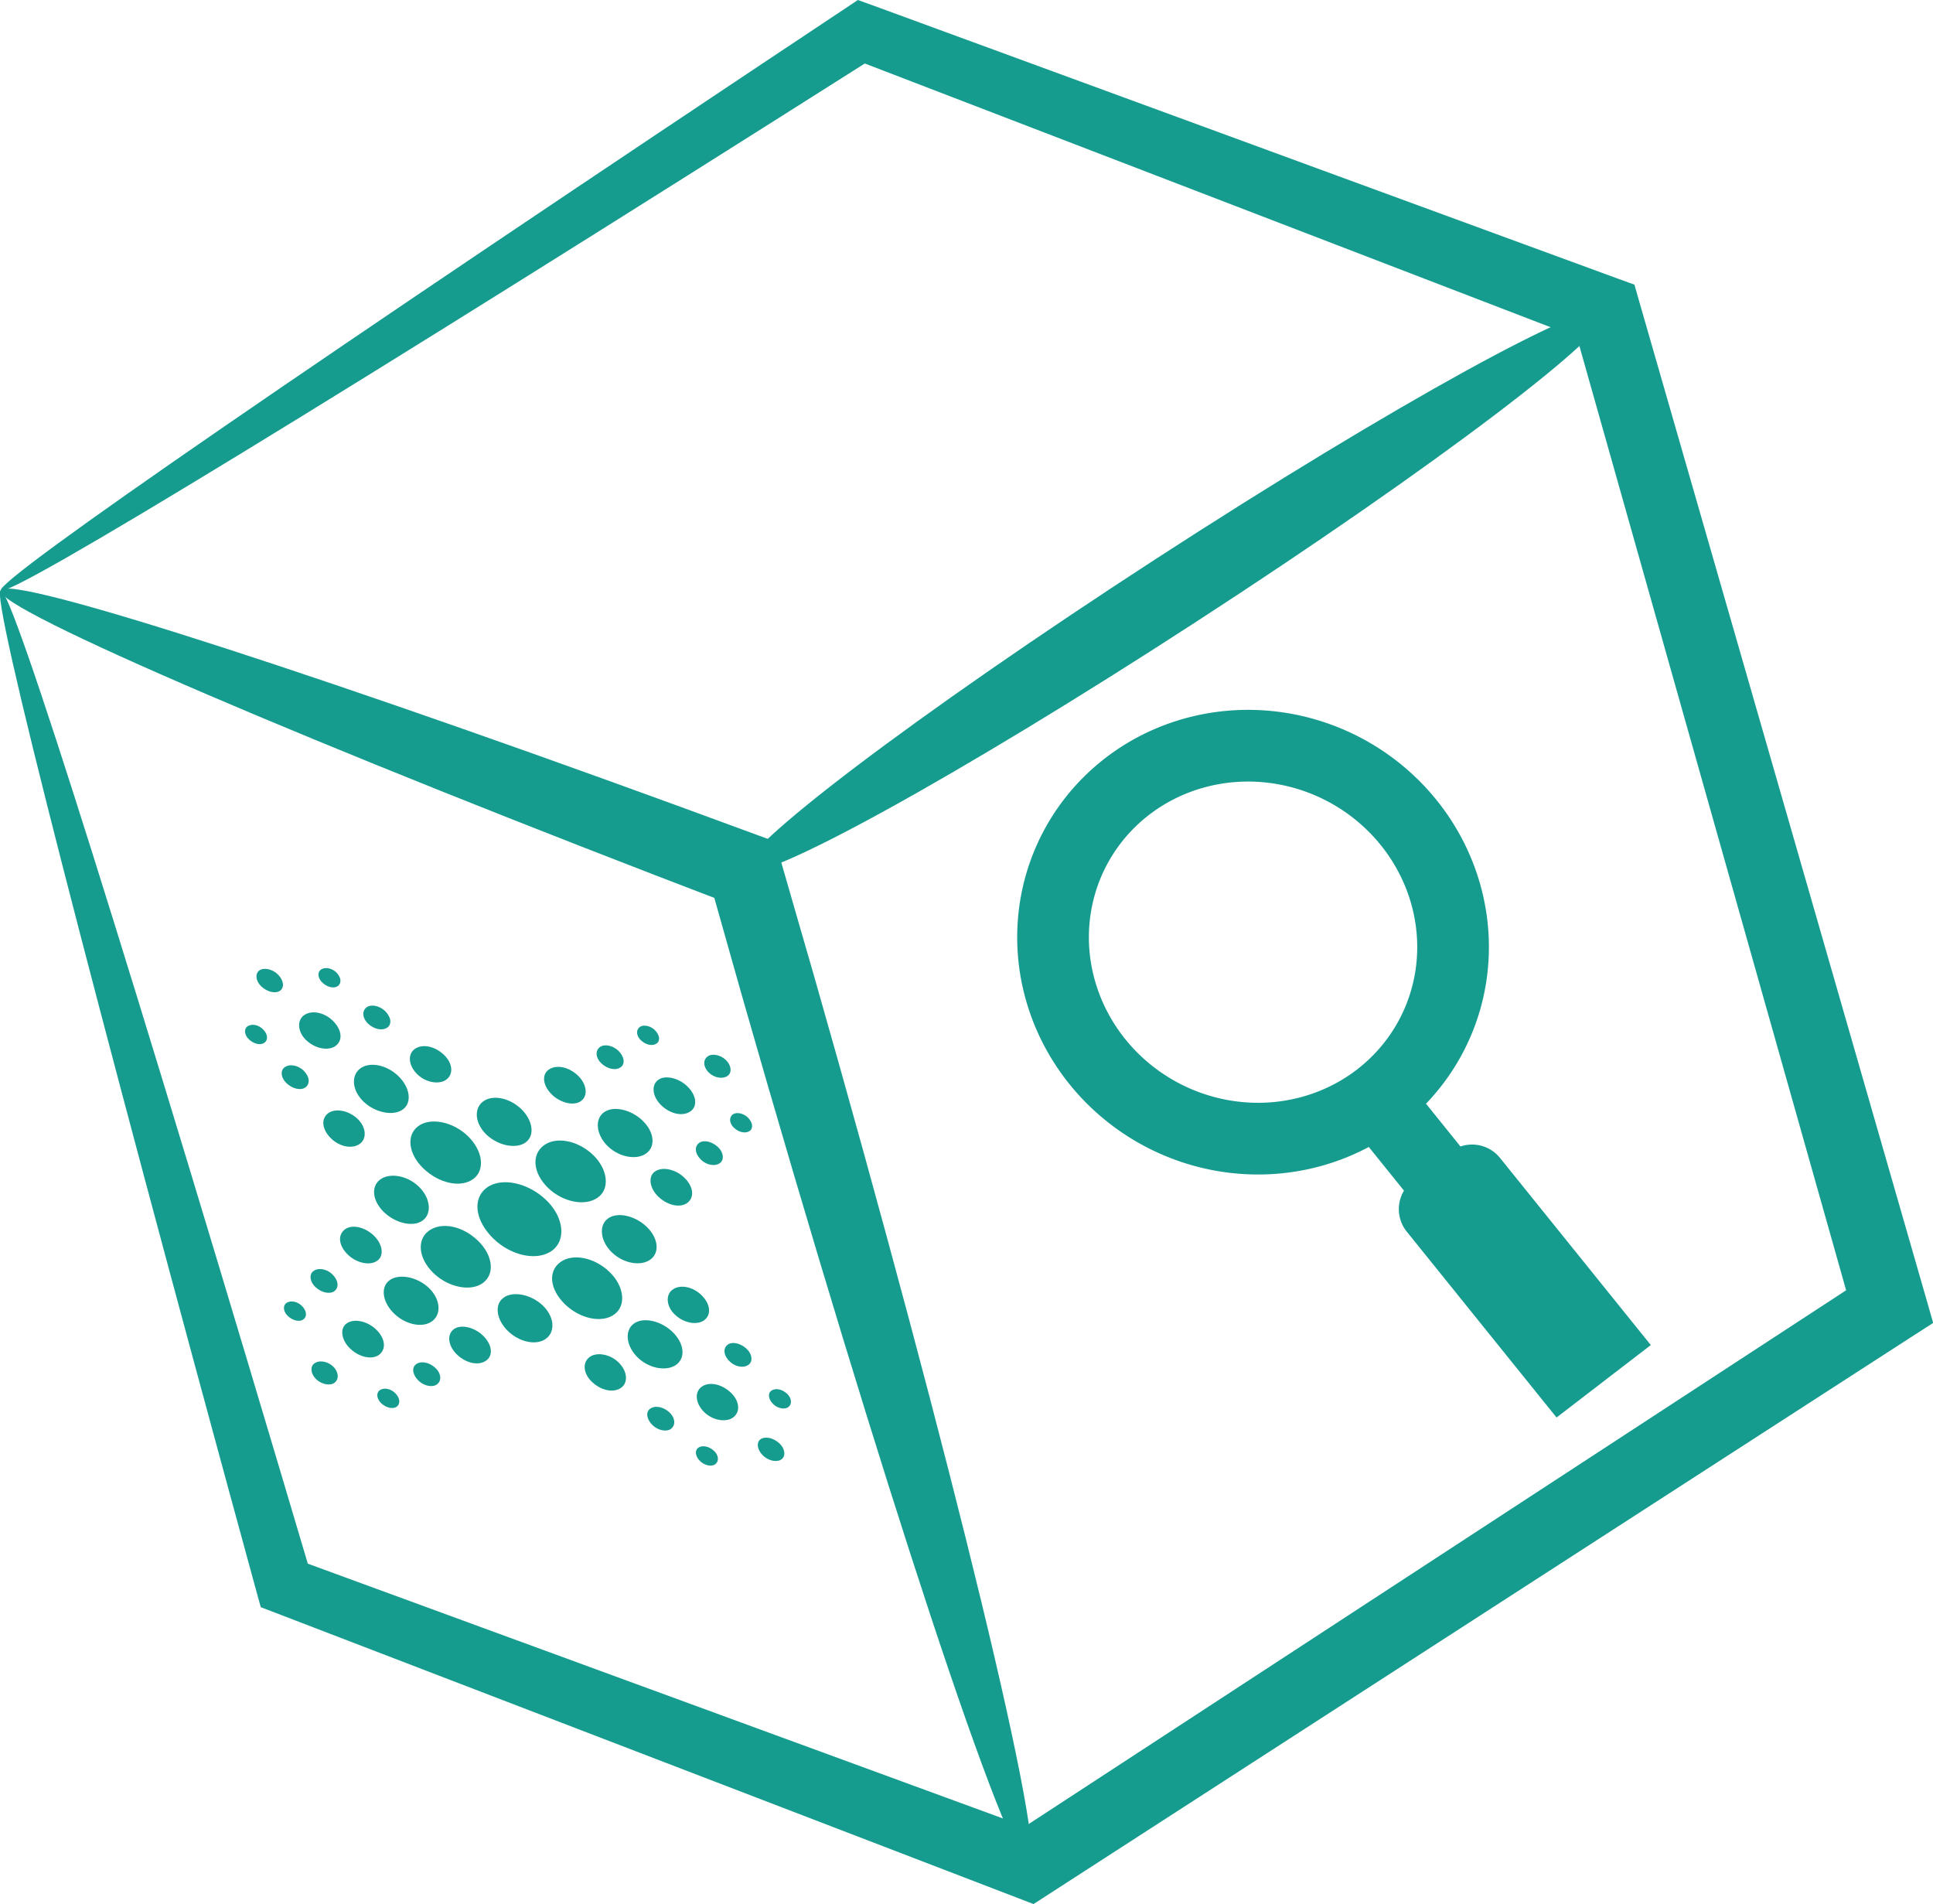 <svg xmlns="http://www.w3.org/2000/svg" xmlns:svg="http://www.w3.org/2000/svg" id="svg67176" width="53.908" height="53.096" version="1.1" viewBox="0 0 14.263 14.048"><g id="layer1" transform="translate(-98.98,-120.701)"><path style="fill:#169c8f;fill-opacity:1;fill-rule:nonzero;stroke:none;stroke-width:.035" id="path234" d="m 98.986,125.058 c -0.023,-0.036 0.57,-0.468 1.652,-1.213 1.081,-0.744 2.652,-1.801 4.585,-3.086 l 0.087,-0.058 0.103,0.037 c 1.617,0.593 3.481,1.276 5.506,2.019 l 0.121,0.044 0.036,0.126 c 0.651,2.261 1.365,4.742 2.112,7.337 l 1.9e-4,4.7e-4 0.056,0.196 -0.171,0.11 c -2.245,1.45 -4.392,2.837 -6.357,4.106 l -0.11,0.071 -0.12,-0.046 c -2.021,-0.776 -3.868,-1.486 -5.48,-2.105 l -0.102,-0.039 -0.028,-0.101 c -0.619,-2.262 -1.112,-4.107 -1.44,-5.389 -0.328,-1.281 -0.491,-2 -0.451,-2.012 0.041,-0.012 0.282,0.685 0.679,1.947 0.397,1.262 0.951,3.089 1.618,5.338 -0.041,-0.045 -0.083,-0.09 -0.129,-0.14 1.621,0.594 3.479,1.275 5.512,2.02 -0.076,0.008 -0.152,0.017 -0.23,0.025 1.959,-1.279 4.099,-2.676 6.337,-4.137 -0.038,0.102 -0.076,0.202 -0.115,0.307 l -6e-5,-7.8e-4 c -0.734,-2.598 -1.436,-5.083 -2.076,-7.348 0.055,0.059 0.109,0.118 0.157,0.17 -2.013,-0.774 -3.866,-1.486 -5.475,-2.105 0.066,-0.007 0.132,-0.014 0.189,-0.02 -1.96,1.242 -3.565,2.246 -4.686,2.93 -1.121,0.684 -1.757,1.049 -1.781,1.014"/><path style="fill:#169c8f;fill-opacity:1;fill-rule:nonzero;stroke:none;stroke-width:.035" id="path236" d="m 106.575,134.463 c -0.146,0.042 -1.095,-2.831 -2.12,-6.415 -0.082,-0.292 -0.164,-0.58 -0.241,-0.853 0.057,0.061 0.112,0.121 0.167,0.18 -3.097,-1.182 -5.444,-2.186 -5.395,-2.318 0.049,-0.131 2.477,0.657 5.587,1.806 l 0.128,0.047 0.038,0.133 c 0.079,0.273 0.161,0.56 0.246,0.852 1.024,3.585 1.736,6.525 1.589,6.567"/><path style="fill:#169c8f;fill-opacity:1;fill-rule:nonzero;stroke:none;stroke-width:.035" id="path238" d="m 104.477,127.12 c -0.083,-0.128 1.272,-1.154 3.026,-2.292 1.754,-1.138 3.243,-1.957 3.326,-1.83 0.083,0.128 -1.271,1.154 -3.026,2.292 -1.753,1.138 -3.243,1.957 -3.326,1.829"/><path id="path63874" fill="none" stroke="#000" stroke-linecap="round" stroke-width="1.3" d="m 109.159,128.797 a 1.485,1.44 27.006 1 0 -0.021,0.016 l 1.457,1.808 m -0.753,-1.212 0.943,1.17 -0.276,0.212 -0.943,-1.17" style="fill:none;fill-opacity:1;stroke:#169c8f;stroke-width:.529;stroke-miterlimit:4;stroke-dasharray:none;stroke-opacity:1"/><g id="g37580-1" transform="matrix(0.023,0.004,0.003,0.02,107.112,120.583)"><g id="SvgjsG2698-7" fill="url(#SvgjsLinearGradient2702)" featurekey="hmhgWD-0" transform="matrix(1.814,0,0,1.814,-343.8,414.676)" style="fill:#169c8f;fill-opacity:1"><g id="g100-2" style="fill:#169c8f;fill-opacity:1"><path id="path6-4" d="m 42.817,43.713 c -2.543,2.415 -6.376,2.188 -8.789,-0.364 -2.29,-2.409 -2.315,-6.254 0.228,-8.663 2.423,-2.289 6.376,-2.188 8.671,0.229 2.416,2.544 2.304,6.503 -0.11,8.798 m 21.948,23.136 c -2.54,2.409 -6.379,2.181 -8.68,-0.233 -2.404,-2.546 -2.302,-6.248 0.239,-8.669 2.414,-2.29 6.253,-2.312 8.662,0.228 2.296,2.42 2.194,6.378 -0.221,8.674" style="fill:#169c8f;fill-opacity:1"/><path id="path8-1" d="m 55.196,55.787 c -3.024,2.871 -7.598,2.592 -10.315,-0.273 -2.876,-3.023 -2.888,-7.592 0.131,-10.457 2.871,-2.728 7.586,-2.603 10.446,0.422 2.729,2.876 2.603,7.581 -0.262,10.308" style="fill:#169c8f;fill-opacity:1"/><path id="path10-6" d="m 32.499,54.221 c -1.902,1.801 -5,1.607 -6.809,-0.301 -1.809,-1.914 -1.726,-4.882 0.185,-6.688 1.905,-1.811 4.998,-1.856 6.806,0.052 1.812,1.907 1.729,5.126 -0.182,6.937" style="fill:#169c8f;fill-opacity:1"/><path id="path12-5" d="m 51.665,74.429 c -1.902,1.812 -4.875,1.731 -6.681,-0.171 -1.814,-1.907 -1.854,-5.012 0.057,-6.817 1.902,-1.816 5.126,-1.72 6.932,0.183 1.81,1.907 1.6,5 -0.308,6.805" style="fill:#169c8f;fill-opacity:1"/><g id="g32-7" style="fill:#169c8f;fill-opacity:1"><path id="path14-8" d="m 27.892,15.099 c -0.84,-0.883 -0.803,-2.37 0.213,-3.338 0.889,-0.843 2.375,-0.809 3.224,0.08 0.966,1.025 0.929,2.5 0.032,3.349 -1.012,0.968 -2.498,0.928 -3.469,-0.091" style="fill:#169c8f;fill-opacity:1"/><path id="path16-5" d="m 11.468,30.494 c -0.843,-0.889 -0.8,-2.364 0.088,-3.213 1.022,-0.969 2.5,-0.928 3.349,-0.045 0.962,1.02 0.925,2.506 -0.094,3.474 -0.891,0.843 -2.377,0.81 -3.343,-0.216" style="fill:#169c8f;fill-opacity:1"/><path id="path18-8-9" d="M 5.85,22.719 C 5.161,21.996 5.195,20.789 5.915,20.1 6.747,19.308 7.957,19.336 8.644,20.071 9.433,20.897 9.398,22.099 8.567,22.885 7.846,23.574 6.636,23.551 5.85,22.719" style="fill:#169c8f;fill-opacity:1"/><path id="path20-2" d="M 20.732,8.207 C 20.04,7.478 20.074,6.276 20.8,5.581 21.626,4.795 22.836,4.83 23.525,5.553 24.311,6.385 24.277,7.592 23.448,8.378 22.726,9.067 21.516,9.039 20.732,8.207" style="fill:#169c8f;fill-opacity:1"/><path id="path22-7" d="M 9.529,11.208 C 8.683,10.314 8.726,8.827 9.609,7.979 c 0.889,-0.837 2.381,-0.797 3.232,0.097 0.954,1.008 0.915,2.5 0.026,3.343 -0.889,0.843 -2.375,0.798 -3.338,-0.211" style="fill:#169c8f;fill-opacity:1"/><path id="path24-1-3" d="m 35.521,23.949 c -1.449,-1.521 -1.256,-3.867 0.146,-5.194 1.523,-1.446 3.748,-1.39 5.194,0.132 1.327,1.406 1.267,3.633 -0.25,5.074 -1.405,1.338 -3.76,1.395 -5.09,-0.012" style="fill:#169c8f;fill-opacity:1"/><path id="path26-6" d="m 18.106,40.467 c -1.444,-1.521 -1.384,-3.754 0.137,-5.195 1.401,-1.32 3.753,-1.389 5.2,0.137 1.324,1.402 1.145,3.754 -0.256,5.075 -1.526,1.446 -3.753,1.389 -5.081,-0.017" style="fill:#169c8f;fill-opacity:1"/><path id="path28-4" d="m 16.221,20.811 c -1.327,-1.4 -1.139,-3.753 0.253,-5.08 1.527,-1.446 3.756,-1.384 5.081,0.018 1.453,1.521 1.396,3.753 -0.134,5.199 -1.398,1.327 -3.75,1.39 -5.2,-0.137" style="fill:#169c8f;fill-opacity:1"/><path id="path30-7" d="m 24.976,31.57 c -1.8,-1.902 -1.598,-4.99 0.305,-6.807 1.917,-1.811 4.89,-1.726 6.692,0.183 1.811,1.902 1.856,5.001 -0.057,6.812 -1.909,1.811 -5.126,1.721 -6.94,-0.188" style="fill:#169c8f;fill-opacity:1"/></g><g id="g52-9" style="fill:#169c8f;fill-opacity:1"><path id="path34-7" d="m 84.46,72.595 c 0.871,0.866 2.357,0.854 3.337,-0.142 0.866,-0.872 0.854,-2.358 -0.017,-3.219 -1.003,-0.985 -2.478,-0.979 -3.344,-0.103 -0.979,0.992 -0.979,2.473 0.024,3.464" style="fill:#169c8f;fill-opacity:1"/><path id="path36-0-2" d="m 68.717,88.696 c 0.878,0.86 2.358,0.854 3.225,-0.017 0.99,-1.003 0.979,-2.483 0.113,-3.35 -1.002,-0.979 -2.494,-0.968 -3.475,0.023 -0.865,0.873 -0.853,2.359 0.137,3.344" style="fill:#169c8f;fill-opacity:1"/><path id="path38-2" d="m 76.378,94.478 c 0.712,0.7 1.919,0.694 2.626,-0.012 0.809,-0.809 0.797,-2.021 0.085,-2.723 -0.814,-0.803 -2.021,-0.803 -2.831,0.012 -0.695,0.712 -0.695,1.92 0.12,2.723" style="fill:#169c8f;fill-opacity:1"/><path id="path40-1" d="m 91.197,79.908 c 0.712,0.695 1.926,0.695 2.626,-0.022 0.809,-0.81 0.798,-2.022 0.091,-2.723 -0.814,-0.809 -2.027,-0.798 -2.83,0.022 -0.701,0.707 -0.701,1.92 0.113,2.723" style="fill:#169c8f;fill-opacity:1"/><path id="path42-3-6" d="m 87.957,91.043 c 0.883,0.854 2.369,0.849 3.234,-0.022 0.86,-0.866 0.854,-2.364 -0.022,-3.224 -0.991,-0.98 -2.483,-0.975 -3.349,-0.103 -0.86,0.871 -0.842,2.364 0.137,3.349" style="fill:#169c8f;fill-opacity:1"/><path id="path44-3" d="m 75.769,64.786 c 1.486,1.481 3.839,1.339 5.194,-0.028 1.48,-1.492 1.469,-3.719 -0.023,-5.194 -1.378,-1.361 -3.604,-1.35 -5.08,0.143 -1.356,1.372 -1.47,3.73 -0.091,5.079" style="fill:#169c8f;fill-opacity:1"/><path id="path46-0" d="m 58.887,81.856 c 1.492,1.48 3.719,1.464 5.206,-0.029 1.35,-1.378 1.458,-3.719 -0.034,-5.199 -1.379,-1.355 -3.726,-1.23 -5.081,0.147 -1.469,1.498 -1.458,3.726 -0.091,5.081" style="fill:#169c8f;fill-opacity:1"/><path id="path48-2" d="m 78.508,84.146 c 1.367,1.361 3.725,1.219 5.075,-0.147 1.486,-1.504 1.469,-3.726 0.097,-5.081 -1.492,-1.475 -3.726,-1.47 -5.2,0.028 -1.362,1.366 -1.47,3.73 0.028,5.2" style="fill:#169c8f;fill-opacity:1"/><path id="path50-1" d="m 67.92,75.164 c 1.868,1.851 4.967,1.708 6.823,-0.16 1.846,-1.868 1.822,-4.841 -0.046,-6.691 -1.868,-1.852 -4.966,-1.96 -6.812,-0.086 -1.856,1.874 -1.833,5.091 0.035,6.937" style="fill:#169c8f;fill-opacity:1"/></g><path id="path54-0-5" d="m 53.373,34.127 c 1.88,-1.84 1.8,-4.943 -0.034,-6.817 -1.845,-1.88 -4.812,-1.913 -6.692,-0.073 -1.882,1.834 -2.042,4.926 -0.205,6.806 1.84,1.879 5.063,1.918 6.931,0.084" style="fill:#169c8f;fill-opacity:1"/><path id="path56-6" d="m 72.841,54.051 c 1.88,-1.834 1.919,-4.812 0.091,-6.688 -1.845,-1.885 -4.943,-2.039 -6.823,-0.205 -1.879,1.834 -1.913,5.059 -0.079,6.938 1.833,1.88 4.931,1.795 6.811,-0.045" style="fill:#169c8f;fill-opacity:1"/><path id="path58-5" d="m 56.176,42.927 c -2.409,-2.546 -2.188,-6.384 0.364,-8.788 2.415,-2.289 6.254,-2.312 8.669,0.229 2.278,2.414 2.176,6.379 -0.239,8.662 -2.54,2.414 -6.493,2.306 -8.794,-0.103 M 33.041,64.866 c -2.407,-2.54 -2.179,-6.379 0.236,-8.663 2.54,-2.414 6.256,-2.318 8.663,0.223 2.292,2.415 2.315,6.259 -0.225,8.668 -2.421,2.296 -6.38,2.193 -8.674,-0.228" style="fill:#169c8f;fill-opacity:1"/><g id="g78-0" style="fill:#169c8f;fill-opacity:1"><path id="path60-4-0" d="m 84.79,27.999 c 0.889,-0.843 2.381,-0.798 3.338,0.21 0.843,0.895 0.797,2.376 -0.08,3.219 -1.02,0.975 -2.506,0.934 -3.349,0.04 -0.969,-1.015 -0.923,-2.501 0.091,-3.469" style="fill:#169c8f;fill-opacity:1"/><path id="path62-3" d="m 69.39,11.584 c 0.888,-0.843 2.381,-0.809 3.224,0.08 0.968,1.02 0.923,2.494 0.034,3.35 -1.014,0.968 -2.506,0.922 -3.469,-0.092 -0.843,-0.901 -0.803,-2.375 0.211,-3.338" style="fill:#169c8f;fill-opacity:1"/><path id="path64-4" d="m 77.17,5.957 c 0.723,-0.689 1.936,-0.655 2.625,0.068 0.786,0.832 0.758,2.034 0.023,2.723 C 78.998,9.54 77.79,9.5 76.999,8.674 76.31,7.945 76.344,6.743 77.17,5.957" style="fill:#169c8f;fill-opacity:1"/><path id="path66-6" d="m 91.682,20.834 c 0.729,-0.684 1.937,-0.654 2.626,0.068 0.78,0.832 0.752,2.045 0.028,2.729 -0.832,0.785 -2.039,0.752 -2.825,-0.074 -0.684,-0.724 -0.66,-1.937 0.171,-2.723" style="fill:#169c8f;fill-opacity:1"/><path id="path68-6" d="m 88.686,9.637 c 0.889,-0.849 2.375,-0.809 3.219,0.08 0.849,0.889 0.803,2.381 -0.086,3.224 -1.014,0.957 -2.506,0.923 -3.349,0.034 -0.838,-0.884 -0.798,-2.376 0.216,-3.338" style="fill:#169c8f;fill-opacity:1"/><path id="path70-0" d="m 75.939,35.625 c 1.515,-1.44 3.873,-1.253 5.2,0.148 1.44,1.521 1.384,3.742 -0.143,5.194 -1.396,1.327 -3.623,1.265 -5.075,-0.257 -1.326,-1.394 -1.383,-3.758 0.018,-5.085" style="fill:#169c8f;fill-opacity:1"/><path id="path72-4-2" d="m 59.422,18.214 c 1.521,-1.44 3.748,-1.39 5.2,0.137 1.327,1.401 1.384,3.748 -0.143,5.2 -1.4,1.327 -3.747,1.145 -5.074,-0.256 -1.441,-1.527 -1.384,-3.754 0.017,-5.081" style="fill:#169c8f;fill-opacity:1"/><path id="path74-5" d="m 79.071,16.328 c 1.407,-1.332 3.76,-1.139 5.093,0.257 1.446,1.521 1.378,3.753 -0.018,5.081 -1.532,1.446 -3.759,1.395 -5.2,-0.137 -1.327,-1.396 -1.389,-3.754 0.125,-5.201" style="fill:#169c8f;fill-opacity:1"/><path id="path76-8" d="m 68.312,25.088 c 1.908,-1.799 5.001,-1.6 6.812,0.303 1.806,1.914 1.72,4.881 -0.183,6.687 -1.908,1.812 -5.001,1.856 -6.812,-0.052 -1.804,-1.909 -1.719,-5.126 0.183,-6.938" style="fill:#169c8f;fill-opacity:1"/></g><g id="g98-9" style="fill:#169c8f;fill-opacity:1"><path id="path80-5" d="m 27.291,84.562 c -0.866,0.877 -0.852,2.363 0.14,3.343 0.877,0.866 2.364,0.86 3.227,-0.017 0.988,-0.997 0.977,-2.483 0.105,-3.344 -0.997,-0.98 -2.478,-0.98 -3.472,0.018" style="fill:#169c8f;fill-opacity:1"/><path id="path82-0" d="m 11.189,68.83 c -0.854,0.872 -0.854,2.358 0.022,3.219 1,0.99 2.48,0.979 3.349,0.107 0.985,-0.996 0.968,-2.483 -0.02,-3.474 -0.876,-0.866 -2.362,-0.848 -3.351,0.148" style="fill:#169c8f;fill-opacity:1"/><path id="path84-6" d="m 5.408,76.485 c -0.7,0.718 -0.695,1.919 0.012,2.625 0.817,0.81 2.03,0.798 2.728,0.086 0.812,-0.809 0.8,-2.021 -0.017,-2.825 -0.709,-0.7 -1.92,-0.694 -2.723,0.114" style="fill:#169c8f;fill-opacity:1"/><path id="path86-4-0" d="m 19.986,91.311 c -0.701,0.712 -0.698,1.914 0.014,2.62 0.812,0.803 2.022,0.798 2.725,0.091 0.8,-0.82 0.8,-2.027 -0.02,-2.824 -0.708,-0.708 -1.916,-0.708 -2.719,0.113" style="fill:#169c8f;fill-opacity:1"/><path id="path88-8" d="m 8.849,88.075 c -0.857,0.872 -0.857,2.358 0.02,3.229 0.868,0.854 2.36,0.849 3.226,-0.028 0.971,-0.991 0.968,-2.483 0.103,-3.349 -0.875,-0.854 -2.364,-0.842 -3.349,0.148" style="fill:#169c8f;fill-opacity:1"/><path id="path90-3" d="m 35.102,75.87 c -1.478,1.492 -1.341,3.845 0.029,5.2 1.5,1.48 3.725,1.469 5.2,-0.023 1.361,-1.378 1.347,-3.604 -0.148,-5.08 -1.368,-1.362 -3.728,-1.47 -5.081,-0.097" style="fill:#169c8f;fill-opacity:1"/><path id="path92-7" d="m 18.033,58.994 c -1.478,1.498 -1.461,3.725 0.028,5.2 1.378,1.355 3.725,1.464 5.2,-0.028 1.355,-1.373 1.23,-3.726 -0.143,-5.081 -1.494,-1.475 -3.73,-1.464 -5.085,-0.091" style="fill:#169c8f;fill-opacity:1"/><path id="path94-8" d="m 15.746,78.609 c -1.364,1.373 -1.222,3.73 0.146,5.086 1.495,1.476 3.722,1.464 5.081,0.098 1.483,-1.51 1.472,-3.731 -0.026,-5.212 -1.371,-1.35 -3.729,-1.464 -5.201,0.028" style="fill:#169c8f;fill-opacity:1"/><path id="path96-2" d="m 24.719,68.027 c -1.845,1.874 -1.703,4.973 0.165,6.817 1.871,1.856 4.847,1.828 6.687,-0.04 1.851,-1.868 1.962,-4.966 0.094,-6.812 -1.874,-1.85 -5.095,-1.827 -6.946,0.035" style="fill:#169c8f;fill-opacity:1"/></g></g></g></g></g></svg>